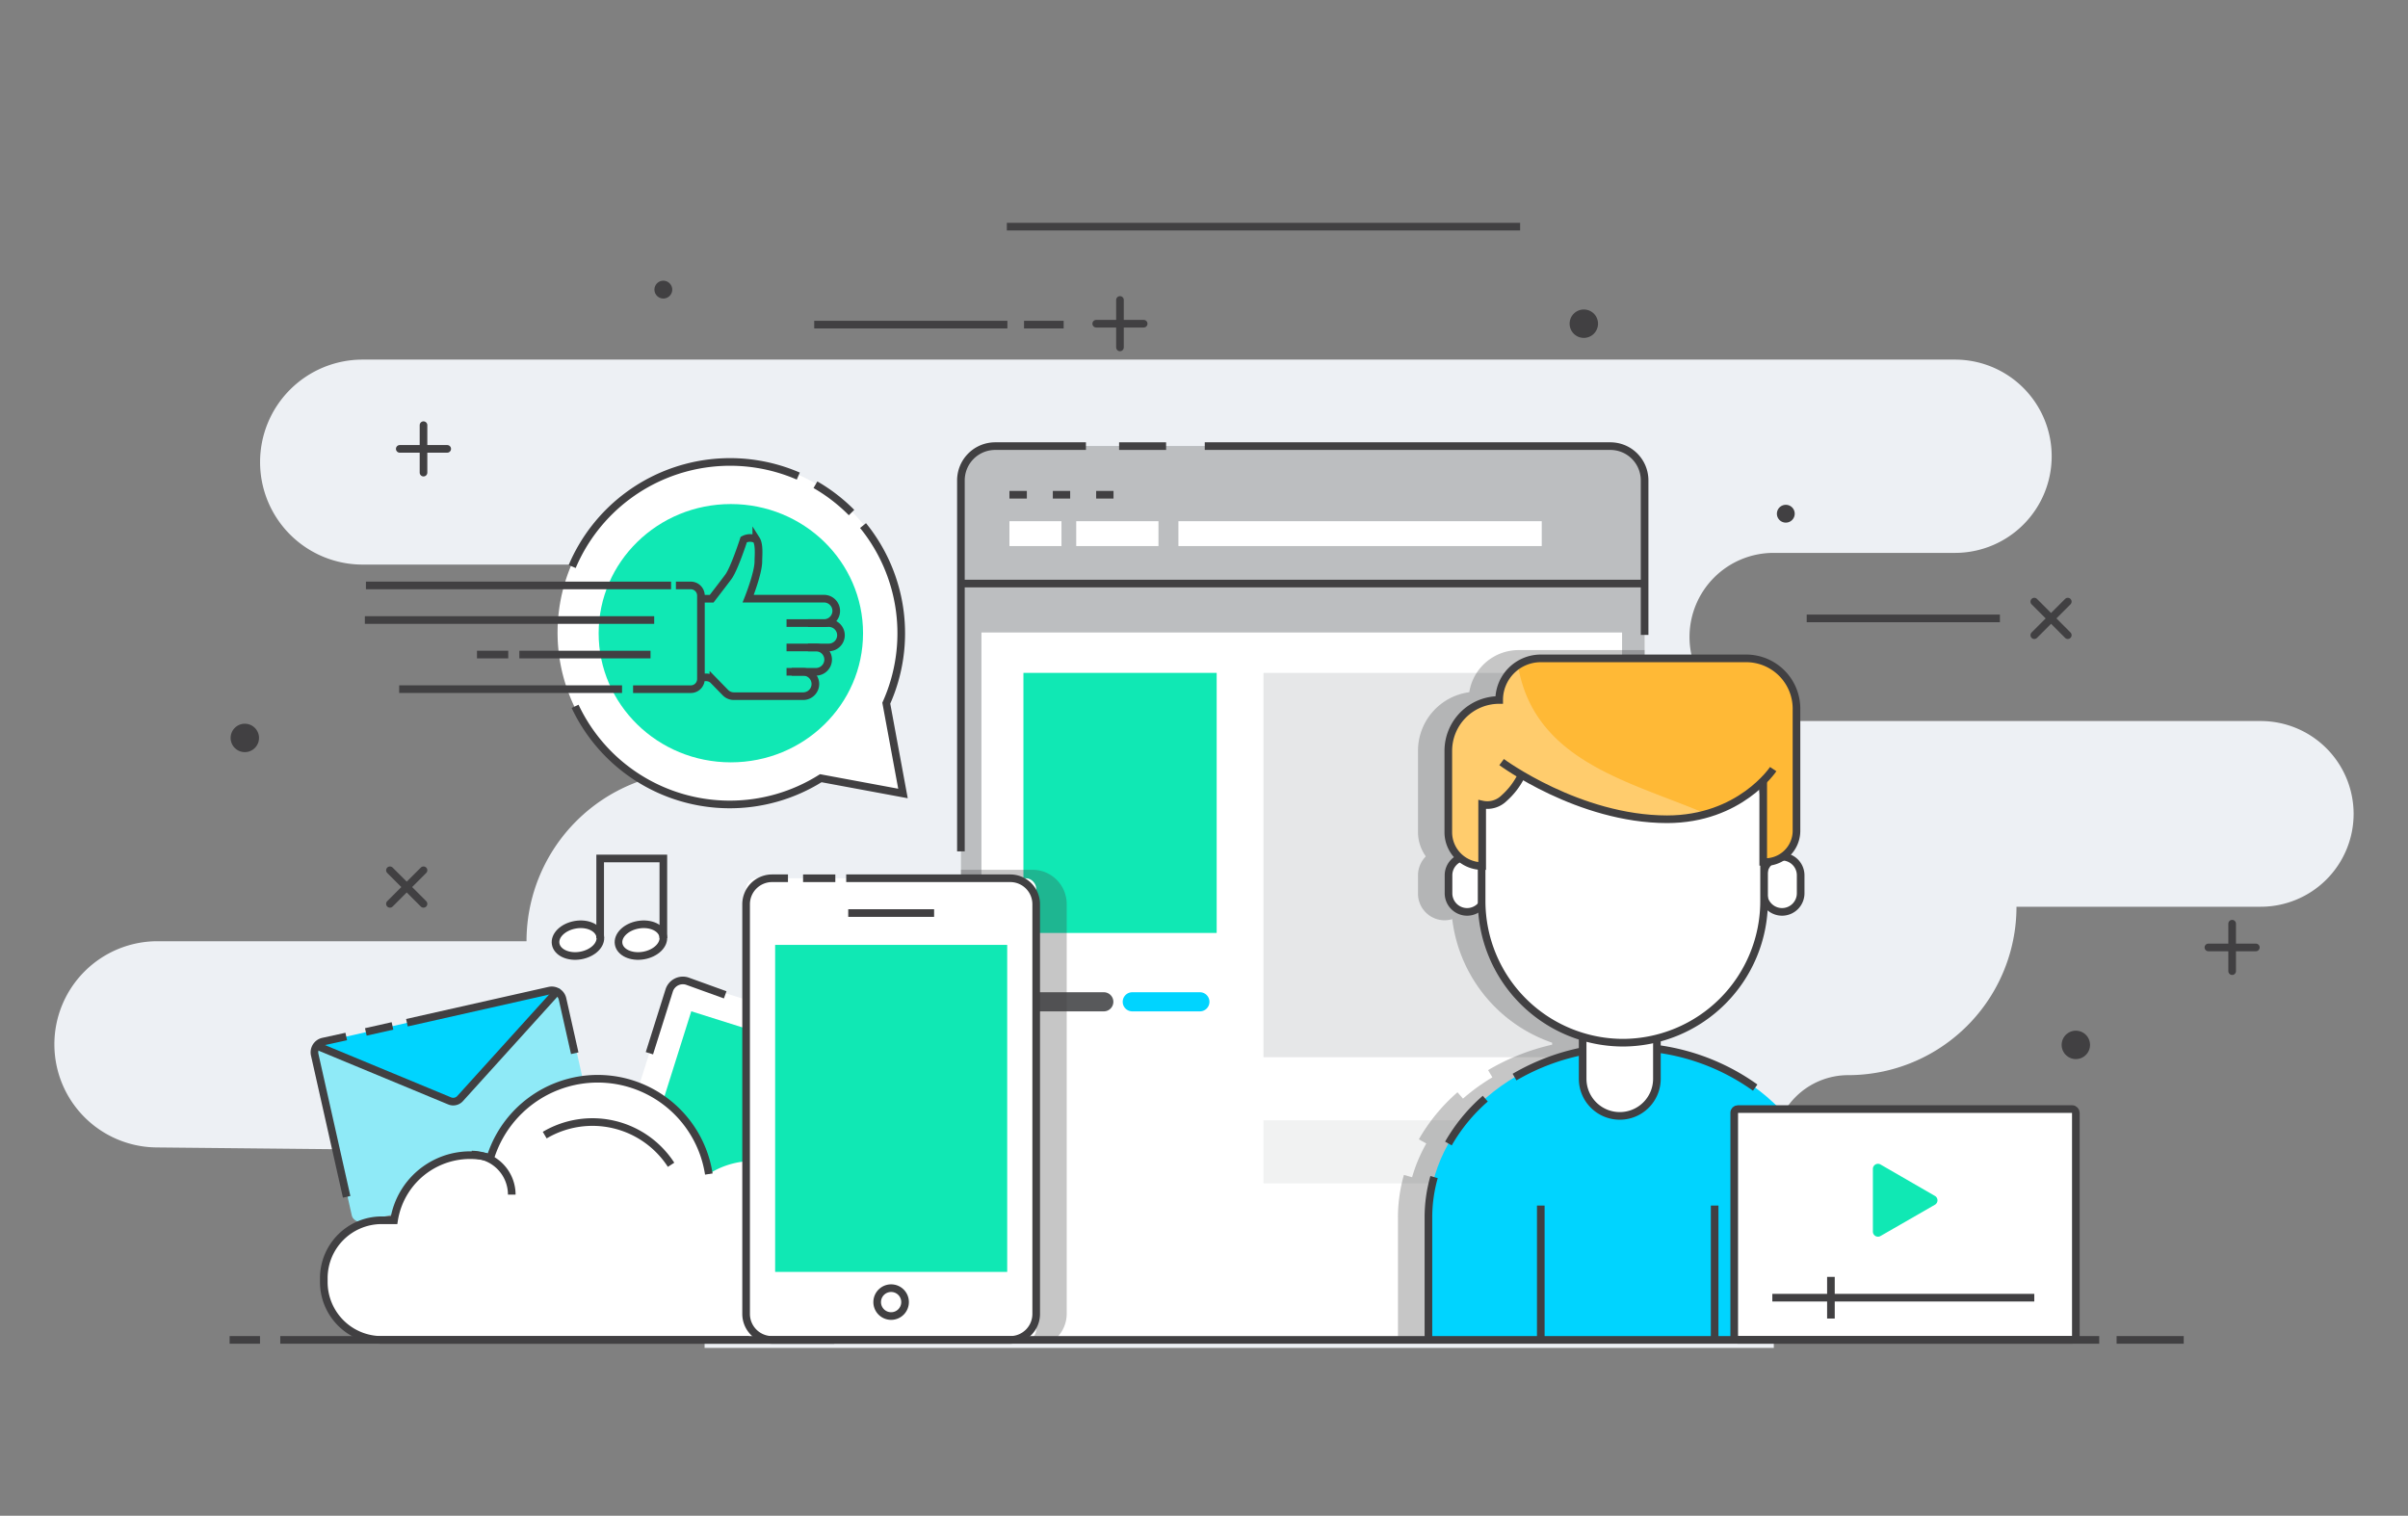 <svg id="Layer_1" data-name="Layer 1" xmlns="http://www.w3.org/2000/svg" viewBox="0 0 473.4 298"><rect x="0" y="0" width="473.4" height="298" fill="#808080" stroke="none"/><defs><style>.cls-1{fill:#edf0f4;}.cls-2{fill:#fff;}.cls-3{fill:#10e8b4;}.cls-4,.cls-7{fill:none;stroke:#414042;stroke-miterlimit:10;stroke-width:1.5px;}.cls-5{fill:#8feaf7;}.cls-6{fill:#00d4ff;}.cls-7{stroke-linecap:round;}.cls-13,.cls-8{fill:#414042;}.cls-9{fill:#bcbec0;}.cls-10{fill:#e6e7e8;}.cls-11{fill:#f1f2f2;}.cls-12{fill:#58595b;}.cls-13{opacity:0.3;}.cls-14{fill:#ffb936;}.cls-15{fill:#ffe3af;opacity:0.46;}</style></defs><title>Servicio-Digital</title><g id="_Group_" data-name="&lt;Group&gt;"><path id="_Path_" data-name="&lt;Path&gt;" class="cls-1" d="M71.27,70.7H384.35a19,19,0,0,1,19,19h0a19,19,0,0,1-19,19H348.68a16.53,16.53,0,0,0-16.53,16.53h0a16.53,16.53,0,0,0,16.53,16.53h95.75A18.27,18.27,0,0,1,462.71,160h0a18.27,18.27,0,0,1-18.28,18.27h-48a33.11,33.11,0,0,1-33.12,33.11h0A14.63,14.63,0,0,0,348.72,226v39H138.52v-3.21a35.48,35.48,0,0,0-35.12-35.48l-72.65-.72a20.26,20.26,0,0,1-20.06-20.26h0A20.27,20.27,0,0,1,31,185.05h72.51a33.41,33.41,0,0,1,33.41-33.4h2.83A20.33,20.33,0,0,0,160,131.32h0A20.33,20.33,0,0,0,139.7,111H71.27A20.15,20.15,0,0,1,51.13,90.84h0A20.14,20.14,0,0,1,71.27,70.7Z"/><g id="_Group_2" data-name="&lt;Group&gt;"><g id="_Group_3" data-name="&lt;Group&gt;"><rect id="_Rectangle_" data-name="&lt;Rectangle&gt;" class="cls-2" x="124.39" y="197.92" width="46.22" height="46.22" rx="1.06" ry="1.06" transform="translate(73.27 -34.12) rotate(17.5)"/><rect id="_Rectangle_2" data-name="&lt;Rectangle&gt;" class="cls-3" x="130.23" y="203.26" width="34.53" height="32.52" transform="translate(72.82 -34.19) rotate(17.5)"/><path id="_Path_2" data-name="&lt;Path&gt;" class="cls-4" d="M127.67,207.07l3.89-12.34a2.82,2.82,0,0,1,3.54-1.84l7.47,2.7"/></g><g id="_Group_4" data-name="&lt;Group&gt;"><rect id="_Rectangle_3" data-name="&lt;Rectangle&gt;" class="cls-5" x="64.64" y="199.34" width="49.96" height="35.14" rx="1.56" ry="1.56" transform="matrix(0.98, -0.22, 0.22, 0.98, -45.42, 24.96)"/><path id="_Path_3" data-name="&lt;Path&gt;" class="cls-6" d="M110.14,194.29,90.48,216a1.82,1.82,0,0,1-2,.46l-27-11.17Z"/><path id="_Path_4" data-name="&lt;Path&gt;" class="cls-4" d="M61.91,205.46l26.53,11a1.82,1.82,0,0,0,2-.46l19-21"/><path id="_Path_5" data-name="&lt;Path&gt;" class="cls-4" d="M68.15,235.3l-6.28-27.93a2.17,2.17,0,0,1,1.64-2.59l4.56-1"/><path id="_Path_6" data-name="&lt;Path&gt;" class="cls-4" d="M80,201.07,108,194.76a2.17,2.17,0,0,1,2.59,1.64l2.4,10.67"/><line id="_Path_7" data-name="&lt;Path&gt;" class="cls-4" x1="71.92" y1="202.88" x2="77.16" y2="201.7"/></g><path id="_Path_8" data-name="&lt;Path&gt;" class="cls-2" d="M164,239.91h-.44a16.14,16.14,0,0,0-24.23-9.09,22.1,22.1,0,0,0-42.95-3.18,15.14,15.14,0,0,0-18.93,12.27H75a11.38,11.38,0,0,0-11.34,11.34v.84A11.37,11.37,0,0,0,75,263.43h89a11.37,11.37,0,0,0,11.34-11.34v-.84A11.38,11.38,0,0,0,164,239.91Z"/><path id="_Path_9" data-name="&lt;Path&gt;" class="cls-4" d="M139.35,230.82a22.1,22.1,0,0,0-42.95-3.18,15.14,15.14,0,0,0-18.93,12.27H75a11.38,11.38,0,0,0-11.34,11.34v.84A11.37,11.37,0,0,0,75,263.43h89"/><path id="_Path_10" data-name="&lt;Path&gt;" class="cls-4" d="M131.93,229a18.42,18.42,0,0,0-24.84-5.83"/><path id="_Path_11" data-name="&lt;Path&gt;" class="cls-4" d="M92.74,227a7.87,7.87,0,0,1,7.87,7.87"/><g id="_Group_5" data-name="&lt;Group&gt;"><path id="_Path_12" data-name="&lt;Path&gt;" class="cls-2" d="M118,184.08c.29,1.67-1.44,3.36-3.86,3.78s-4.61-.6-4.9-2.27,1.44-3.36,3.86-3.78S117.67,182.41,118,184.08Z"/><path id="_Path_13" data-name="&lt;Path&gt;" class="cls-4" d="M118,184.08c.29,1.67-1.44,3.36-3.86,3.78s-4.61-.6-4.9-2.27,1.44-3.36,3.86-3.78S117.67,182.41,118,184.08Z"/><path id="_Path_14" data-name="&lt;Path&gt;" class="cls-2" d="M130.38,184.08c.29,1.67-1.44,3.36-3.86,3.78s-4.62-.6-4.9-2.27,1.43-3.36,3.85-3.78S130.09,182.41,130.38,184.08Z"/><path id="_Path_15" data-name="&lt;Path&gt;" class="cls-4" d="M130.38,184.08c.29,1.67-1.44,3.36-3.86,3.78s-4.62-.6-4.9-2.27,1.43-3.36,3.85-3.78S130.09,182.41,130.38,184.08Z"/><polyline id="_Path_16" data-name="&lt;Path&gt;" class="cls-4" points="117.99 184.44 117.99 168.78 130.41 168.78 130.41 184.44"/></g></g><g id="_Group_6" data-name="&lt;Group&gt;"><line id="_Path_17" data-name="&lt;Path&gt;" class="cls-7" x1="215.51" y1="63.64" x2="224.84" y2="63.64"/><line id="_Path_18" data-name="&lt;Path&gt;" class="cls-7" x1="220.18" y1="68.3" x2="220.18" y2="58.97"/></g><g id="_Group_7" data-name="&lt;Group&gt;"><line id="_Path_19" data-name="&lt;Path&gt;" class="cls-7" x1="78.59" y1="88.25" x2="87.92" y2="88.25"/><line id="_Path_20" data-name="&lt;Path&gt;" class="cls-7" x1="83.26" y1="92.92" x2="83.26" y2="83.59"/></g><g id="_Group_8" data-name="&lt;Group&gt;"><line id="_Path_21" data-name="&lt;Path&gt;" class="cls-7" x1="434.16" y1="186.27" x2="443.49" y2="186.27"/><line id="_Path_22" data-name="&lt;Path&gt;" class="cls-7" x1="438.83" y1="190.93" x2="438.83" y2="181.6"/></g><g id="_Group_9" data-name="&lt;Group&gt;"><line id="_Path_23" data-name="&lt;Path&gt;" class="cls-7" x1="399.93" y1="124.88" x2="406.52" y2="118.28"/><line id="_Path_24" data-name="&lt;Path&gt;" class="cls-7" x1="406.52" y1="124.88" x2="399.93" y2="118.28"/></g><g id="_Group_10" data-name="&lt;Group&gt;"><line id="_Path_25" data-name="&lt;Path&gt;" class="cls-7" x1="76.66" y1="177.7" x2="83.26" y2="171.1"/><line id="_Path_26" data-name="&lt;Path&gt;" class="cls-7" x1="83.26" y1="177.7" x2="76.66" y2="171.1"/></g><line id="_Path_27" data-name="&lt;Path&gt;" class="cls-4" x1="197.94" y1="44.56" x2="298.85" y2="44.56"/><line id="_Path_28" data-name="&lt;Path&gt;" class="cls-4" x1="160.07" y1="63.82" x2="198.05" y2="63.82"/><line id="_Path_29" data-name="&lt;Path&gt;" class="cls-4" x1="355.19" y1="121.58" x2="393.17" y2="121.58"/><line id="_Path_30" data-name="&lt;Path&gt;" class="cls-4" x1="209.11" y1="63.82" x2="201.32" y2="63.82"/><path id="_Path_31" data-name="&lt;Path&gt;" class="cls-8" d="M410.89,205.42a2.79,2.79,0,1,1-2.79-2.78A2.79,2.79,0,0,1,410.89,205.42Z"/><path id="_Path_32" data-name="&lt;Path&gt;" class="cls-8" d="M314.16,63.64a2.79,2.79,0,1,1-2.79-2.79A2.78,2.78,0,0,1,314.16,63.64Z"/><path id="_Path_33" data-name="&lt;Path&gt;" class="cls-8" d="M50.92,145.08a2.79,2.79,0,1,1-2.79-2.79A2.79,2.79,0,0,1,50.92,145.08Z"/><path id="_Path_34" data-name="&lt;Path&gt;" class="cls-8" d="M352.83,101a1.75,1.75,0,1,1-1.75-1.75A1.74,1.74,0,0,1,352.83,101Z"/><path id="_Path_35" data-name="&lt;Path&gt;" class="cls-8" d="M132.16,56.94a1.75,1.75,0,1,1-1.75-1.75A1.76,1.76,0,0,1,132.16,56.94Z"/><g id="_Group_11" data-name="&lt;Group&gt;"><path id="_Path_36" data-name="&lt;Path&gt;" class="cls-9" d="M323.32,263.43V95.79a8,8,0,0,0-8-8.08H196.92a8,8,0,0,0-8,8.08V263.43Z"/><path id="_Path_37" data-name="&lt;Path&gt;" class="cls-9" d="M188.91,114.37V94.45a6.74,6.74,0,0,1,6.74-6.74H316.59a6.73,6.73,0,0,1,6.73,6.74v19.92Z"/><path id="_Path_38" data-name="&lt;Path&gt;" class="cls-4" d="M188.91,167.38V94.45a6.74,6.74,0,0,1,6.74-6.74h17.84"/><path id="_Path_39" data-name="&lt;Path&gt;" class="cls-4" d="M236.85,87.71h79.74a6.73,6.73,0,0,1,6.73,6.74v30.37"/><line id="_Path_40" data-name="&lt;Path&gt;" class="cls-4" x1="220.01" y1="87.71" x2="229.25" y2="87.71"/><line id="_Path_41" data-name="&lt;Path&gt;" class="cls-4" x1="188.91" y1="114.73" x2="323.32" y2="114.73"/><line id="_Path_42" data-name="&lt;Path&gt;" class="cls-4" x1="198.45" y1="97.27" x2="201.87" y2="97.27"/><line id="_Path_43" data-name="&lt;Path&gt;" class="cls-4" x1="206.98" y1="97.27" x2="210.39" y2="97.27"/><line id="_Path_44" data-name="&lt;Path&gt;" class="cls-4" x1="215.5" y1="97.27" x2="218.91" y2="97.27"/><rect id="_Rectangle_4" data-name="&lt;Rectangle&gt;" class="cls-2" x="192.95" y="124.35" width="125.94" height="139.08"/><rect id="_Rectangle_5" data-name="&lt;Rectangle&gt;" class="cls-2" x="231.67" y="102.47" width="71.43" height="4.89"/><rect id="_Rectangle_6" data-name="&lt;Rectangle&gt;" class="cls-2" x="211.57" y="102.47" width="16.17" height="4.89" transform="translate(439.32 209.83) rotate(180)"/><rect id="_Rectangle_7" data-name="&lt;Rectangle&gt;" class="cls-2" x="198.45" y="102.47" width="10.23" height="4.89"/><rect id="_Rectangle_8" data-name="&lt;Rectangle&gt;" class="cls-3" x="201.2" y="132.29" width="37.99" height="51.13"/><rect id="_Rectangle_9" data-name="&lt;Rectangle&gt;" class="cls-10" x="248.39" y="132.29" width="62.98" height="75.56"/><rect id="_Rectangle_10" data-name="&lt;Rectangle&gt;" class="cls-11" x="248.39" y="220.26" width="62.98" height="12.41"/><path id="_Path_45" data-name="&lt;Path&gt;" class="cls-12" d="M217,198.84H203.75a1.88,1.88,0,0,1-1.88-1.88h0a1.88,1.88,0,0,1,1.88-1.88H217a1.88,1.88,0,0,1,1.88,1.88h0A1.88,1.88,0,0,1,217,198.84Z"/><path id="_Path_46" data-name="&lt;Path&gt;" class="cls-6" d="M235.89,198.84H222.6a1.88,1.88,0,0,1-1.88-1.88h0a1.88,1.88,0,0,1,1.88-1.88h13.29a1.88,1.88,0,0,1,1.88,1.88h0A1.88,1.88,0,0,1,235.89,198.84Z"/></g><path id="_Path_47" data-name="&lt;Path&gt;" class="cls-13" d="M318.89,263.43h4.43V127.81H298.55a9.82,9.82,0,0,0-9.7,8.28,11.62,11.62,0,0,0-10.08,11.5v16a8.21,8.21,0,0,0,1.54,4.78,5.29,5.29,0,0,0-1.54,3.73v3.54a5.23,5.23,0,0,0,6.73,5.07A29.44,29.44,0,0,0,305.14,205v.39a43.77,43.77,0,0,0-12.59,5l.84,1.42a39.7,39.7,0,0,0-5.77,4.18l-1.09-1.24a36,36,0,0,0-7.59,9.24l1.46.83a30.37,30.37,0,0,0-2.79,6.63L276,231a30.43,30.43,0,0,0-1.17,8.37v24.09Z"/><g id="_Group_12" data-name="&lt;Group&gt;"><path id="_Path_48" data-name="&lt;Path&gt;" class="cls-2" d="M354,175.62a3.66,3.66,0,0,1-3.66,3.66h0a3.66,3.66,0,0,1-3.65-3.66v-3.54a3.66,3.66,0,0,1,3.65-3.65h0a3.66,3.66,0,0,1,3.66,3.65Z"/><path id="_Path_49" data-name="&lt;Path&gt;" class="cls-4" d="M354,175.62a3.66,3.66,0,0,1-3.66,3.66h0a3.66,3.66,0,0,1-3.65-3.66v-3.54a3.66,3.66,0,0,1,3.65-3.65h0a3.66,3.66,0,0,1,3.66,3.65Z"/><path id="_Path_50" data-name="&lt;Path&gt;" class="cls-2" d="M292.08,175.62a3.66,3.66,0,0,1-3.66,3.66h0a3.66,3.66,0,0,1-3.65-3.66v-3.54a3.66,3.66,0,0,1,3.65-3.65h0a3.66,3.66,0,0,1,3.66,3.65Z"/><path id="_Path_51" data-name="&lt;Path&gt;" class="cls-4" d="M292.08,175.62a3.66,3.66,0,0,1-3.66,3.66h0a3.66,3.66,0,0,1-3.65-3.66v-3.54a3.66,3.66,0,0,1,3.65-3.65h0a3.66,3.66,0,0,1,3.66,3.65Z"/><path id="_Path_52" data-name="&lt;Path&gt;" class="cls-6" d="M358.88,263.43V239.34c0-18.42-17.57-33.49-39-33.49h0c-21.47,0-39,15.07-39,33.49v24.09Z"/><path id="_Path_53" data-name="&lt;Path&gt;" class="cls-4" d="M281.93,231.42a29,29,0,0,0-1.11,7.92v24.09"/><path id="_Path_54" data-name="&lt;Path&gt;" class="cls-4" d="M292,216a34.21,34.21,0,0,0-7.25,8.82"/><path id="_Path_55" data-name="&lt;Path&gt;" class="cls-4" d="M345.06,213.83a42.79,42.79,0,0,0-25.21-8h0a43.38,43.38,0,0,0-22.1,5.93"/><line id="_Path_56" data-name="&lt;Path&gt;" class="cls-4" x1="302.91" y1="237.02" x2="302.91" y2="263.43"/><line id="_Path_57" data-name="&lt;Path&gt;" class="cls-4" x1="337.09" y1="237.02" x2="337.09" y2="263.43"/><path id="_Path_58" data-name="&lt;Path&gt;" class="cls-2" d="M318.44,219.39h0a7.3,7.3,0,0,1-7.3-7.3V195.64a6.27,6.27,0,0,1,6.27-6.27h2.07a6.27,6.27,0,0,1,6.26,6.27v16.45A7.3,7.3,0,0,1,318.44,219.39Z"/><path id="_Path_59" data-name="&lt;Path&gt;" class="cls-4" d="M318.44,219.39h0a7.3,7.3,0,0,1-7.3-7.3V195.64a6.27,6.27,0,0,1,6.27-6.27h2.07a6.27,6.27,0,0,1,6.26,6.27v16.45A7.3,7.3,0,0,1,318.44,219.39Z"/><path id="_Path_60" data-name="&lt;Path&gt;" class="cls-2" d="M319.05,205h0a27.85,27.85,0,0,1-27.77-27.76V158.41c0-15.27,12.5-14.92,27.77-14.92h0c15.26,0,27.76-.35,27.76,14.92v18.82A27.85,27.85,0,0,1,319.05,205Z"/><path id="_Path_61" data-name="&lt;Path&gt;" class="cls-4" d="M319.05,205h0a27.85,27.85,0,0,1-27.77-27.76V158.41c0-15.27,12.5-14.92,27.77-14.92h0c15.26,0,27.76-.35,27.76,14.92v18.82A27.85,27.85,0,0,1,319.05,205Z"/><path id="_Path_62" data-name="&lt;Path&gt;" class="cls-14" d="M291.42,170.22h0a6.65,6.65,0,0,1-6.65-6.65v-16a10,10,0,0,1,10-10h0a8.18,8.18,0,0,1,8.18-8.18h40.38a9.89,9.89,0,0,1,9.89,9.89v24a6.16,6.16,0,0,1-6.54,6.15h0V153.64s-4.56,7.45-18.91,7.43a50.88,50.88,0,0,1-28.63-8.58,14.63,14.63,0,0,1-3.39,4.41,4.7,4.7,0,0,1-4.29,1.22Z"/><path id="_Path_63" data-name="&lt;Path&gt;" class="cls-15" d="M291.42,170.22v-12.1a4.7,4.7,0,0,0,4.29-1.22,14.63,14.63,0,0,0,3.39-4.41s22.8,12,36.37,7.54c-14.75-6.35-33.87-10.2-37.05-29.24a8.18,8.18,0,0,0-3.69,6.84,10,10,0,0,0-10,10v16A6.65,6.65,0,0,0,291.42,170.22Z"/><path id="_Path_64" data-name="&lt;Path&gt;" class="cls-4" d="M346.64,153.64v15.84h0a6.16,6.16,0,0,0,6.54-6.15v-24a9.89,9.89,0,0,0-9.89-9.89H302.91a8.18,8.18,0,0,0-8.18,8.18h0a10,10,0,0,0-10,10v16a6.65,6.65,0,0,0,6.65,6.65h0v-12.1a4.7,4.7,0,0,0,4.29-1.22,14.63,14.63,0,0,0,3.39-4.41"/><path id="_Path_65" data-name="&lt;Path&gt;" class="cls-4" d="M295.21,149.83s15.17,11.22,32.52,11.24c14.35,0,20.87-9.86,20.87-9.86"/></g><path id="_Path_66" data-name="&lt;Path&gt;" class="cls-13" d="M209.71,258.33V177.77A6.74,6.74,0,0,0,203,171H188.91v92.39h18.42A6.68,6.68,0,0,0,209.71,258.33Z"/><g id="_Group_13" data-name="&lt;Group&gt;"><g id="_Group_14" data-name="&lt;Group&gt;"><rect id="_Rectangle_11" data-name="&lt;Rectangle&gt;" class="cls-2" x="146.68" y="172.67" width="57.03" height="90.76" rx="1.99" ry="1.99"/><path id="_Path_67" data-name="&lt;Path&gt;" class="cls-4" d="M166.36,172.67h32.25a5.1,5.1,0,0,1,5.1,5.1v80.56a5.1,5.1,0,0,1-5.1,5.1H151.78a5.11,5.11,0,0,1-5.1-5.1V177.77a5.11,5.11,0,0,1,5.1-5.1h3.13"/><line id="_Path_68" data-name="&lt;Path&gt;" class="cls-4" x1="157.88" y1="172.67" x2="164.22" y2="172.67"/><line id="_Path_69" data-name="&lt;Path&gt;" class="cls-4" x1="166.76" y1="179.51" x2="183.64" y2="179.51"/><path id="_Path_70" data-name="&lt;Path&gt;" class="cls-4" d="M177.93,256a2.74,2.74,0,1,1-2.73-2.74A2.73,2.73,0,0,1,177.93,256Z"/><rect id="_Rectangle_12" data-name="&lt;Rectangle&gt;" class="cls-3" x="152.39" y="185.77" width="45.62" height="64.29"/></g></g><g id="_Group_15" data-name="&lt;Group&gt;"><path id="_Path_71" data-name="&lt;Path&gt;" class="cls-2" d="M177.52,156l-3.28-17.75A33.81,33.81,0,1,0,161.36,153Z"/><path id="_Path_72" data-name="&lt;Path&gt;" class="cls-4" d="M113.06,138.87A33.61,33.61,0,0,0,161.36,153l16.16,3-3.28-17.75a33.6,33.6,0,0,0-4.57-34.92"/><path id="_Path_73" data-name="&lt;Path&gt;" class="cls-4" d="M156.94,93.6a33.72,33.72,0,0,0-44.45,17.78"/><path id="_Path_74" data-name="&lt;Path&gt;" class="cls-4" d="M167.41,100.77a33.7,33.7,0,0,0-7.1-5.47"/><ellipse id="_Path_75" data-name="&lt;Path&gt;" class="cls-3" cx="143.68" cy="124.49" rx="25.99" ry="25.39"/><g id="_Group_16" data-name="&lt;Group&gt;"><path id="_Path_76" data-name="&lt;Path&gt;" class="cls-4" d="M158.84,127.29h4.09a2.41,2.41,0,0,0,2.4-2.4h0a2.4,2.4,0,0,0-2.4-2.39h-4.09"/><path id="_Path_77" data-name="&lt;Path&gt;" class="cls-4" d="M154.63,132.08h5.78a2.41,2.41,0,0,0,2.4-2.4h0a2.4,2.4,0,0,0-2.4-2.39h-5.78"/><path id="_Path_78" data-name="&lt;Path&gt;" class="cls-4" d="M155.64,132.08h2.26a2.41,2.41,0,0,1,2.4,2.4h0a2.4,2.4,0,0,1-2.4,2.39H144.27a2.3,2.3,0,0,1-1.64-.68l-2.38-2.44a2,2,0,0,0-1.38-.58h-.58"/><path id="_Path_79" data-name="&lt;Path&gt;" class="cls-4" d="M154.63,122.5H162a2.41,2.41,0,0,0,2.4-2.4h0a2.41,2.41,0,0,0-2.4-2.4H147.09s2-5,2-7.33c0-1.08.25-3.25-.41-4.29a2.59,2.59,0,0,0-2.46,0s-1.82,5.64-3,7.29c-.69.94-3.31,4.34-3.31,4.34h-2.53"/><path id="_Path_80" data-name="&lt;Path&gt;" class="cls-4" d="M132.88,115.1h2.92a2,2,0,0,1,2,2V133.5a2,2,0,0,1-2,2H124.46"/></g><line id="_Path_81" data-name="&lt;Path&gt;" class="cls-4" x1="122.29" y1="135.49" x2="78.48" y2="135.49"/><line id="_Path_82" data-name="&lt;Path&gt;" class="cls-4" x1="127.89" y1="128.69" x2="102.1" y2="128.69"/><line id="_Path_83" data-name="&lt;Path&gt;" class="cls-4" x1="93.77" y1="128.69" x2="99.92" y2="128.69"/><line id="_Path_84" data-name="&lt;Path&gt;" class="cls-4" x1="128.61" y1="121.9" x2="71.73" y2="121.9"/><line id="_Path_85" data-name="&lt;Path&gt;" class="cls-4" x1="131.93" y1="115.1" x2="71.94" y2="115.1"/></g><g id="_Group_17" data-name="&lt;Group&gt;"><rect id="_Rectangle_13" data-name="&lt;Rectangle&gt;" class="cls-2" x="340.94" y="218.05" width="67.16" height="45.37" rx="0.7" ry="0.7"/><rect id="_Rectangle_14" data-name="&lt;Rectangle&gt;" class="cls-4" x="340.94" y="218.05" width="67.16" height="45.37" rx="0.7" ry="0.7"/><path id="_Path_86" data-name="&lt;Path&gt;" class="cls-3" d="M380.39,236.86,369.71,243a1,1,0,0,1-1.51-.87V229.82a1,1,0,0,1,1.51-.87l10.68,6.17A1,1,0,0,1,380.39,236.86Z"/><line id="_Path_87" data-name="&lt;Path&gt;" class="cls-4" x1="348.43" y1="255.13" x2="399.93" y2="255.13"/><line id="_Path_88" data-name="&lt;Path&gt;" class="cls-4" x1="359.95" y1="259.23" x2="359.95" y2="251.04"/></g><g id="_Group_18" data-name="&lt;Group&gt;"><line id="_Path_89" data-name="&lt;Path&gt;" class="cls-4" x1="45.14" y1="263.43" x2="51.12" y2="263.43"/><line id="_Path_90" data-name="&lt;Path&gt;" class="cls-4" x1="416.11" y1="263.43" x2="429.31" y2="263.43"/><line id="_Path_91" data-name="&lt;Path&gt;" class="cls-4" x1="55.1" y1="263.43" x2="412.7" y2="263.43"/></g></g></svg>